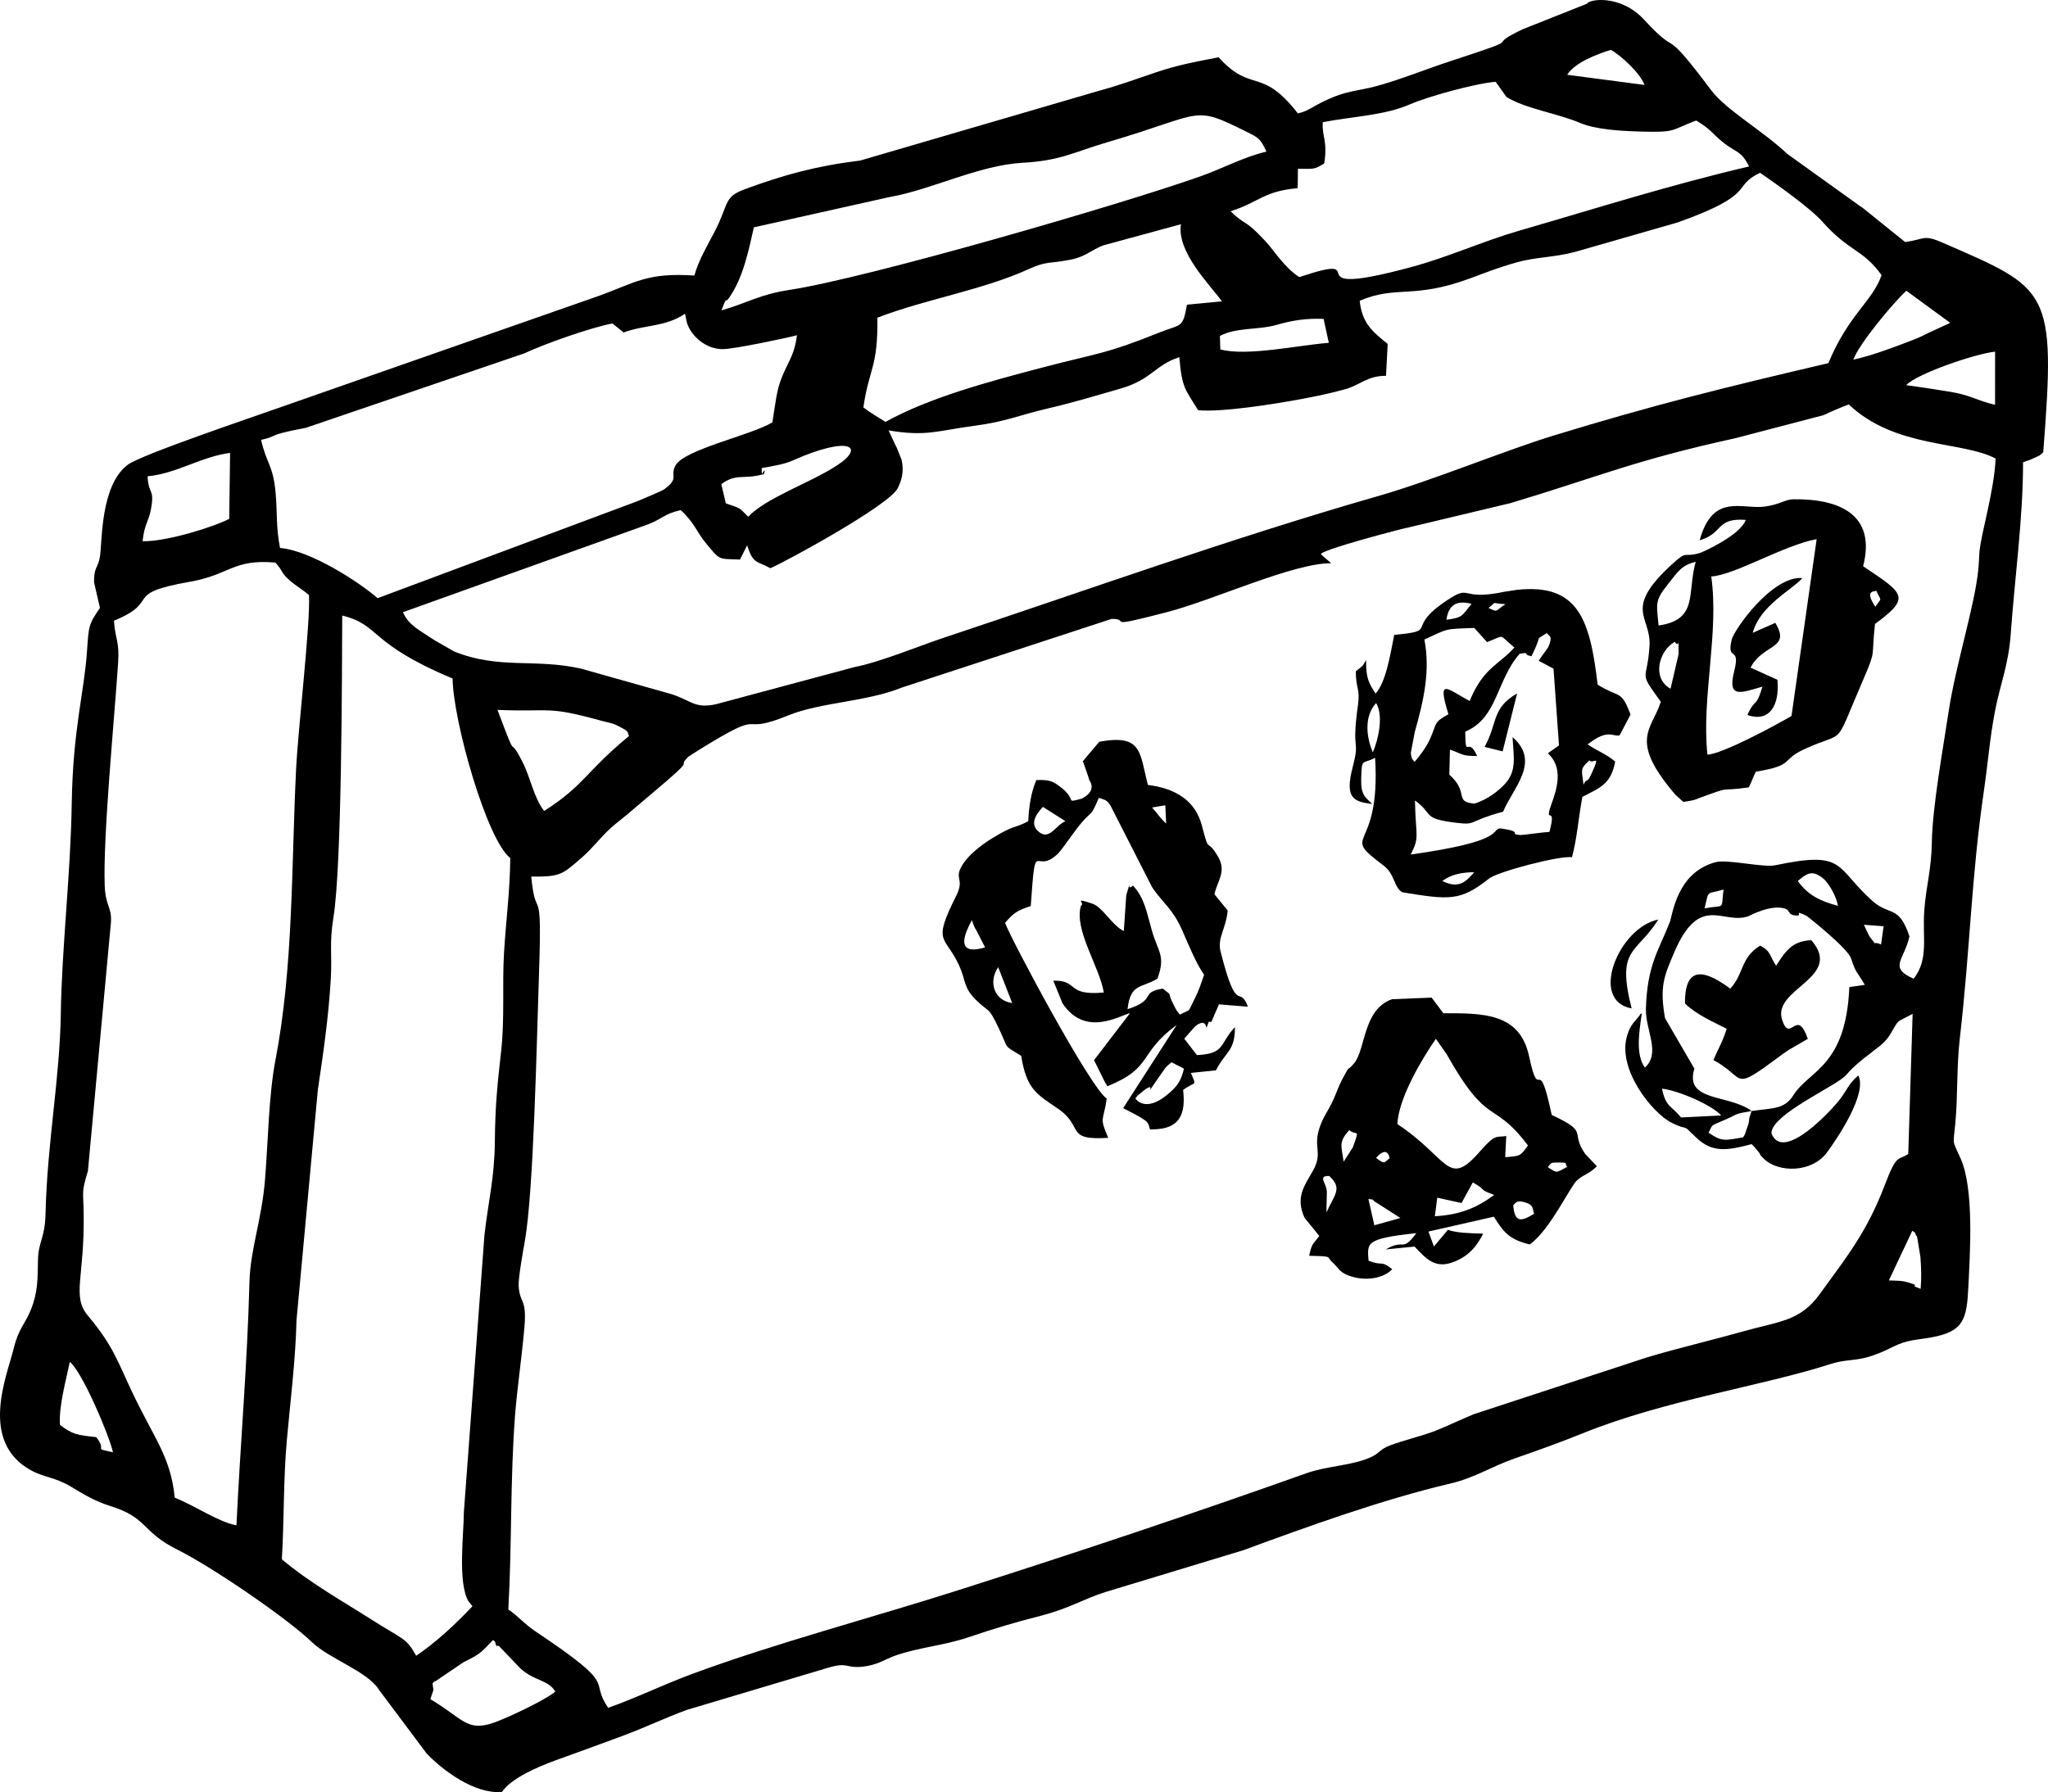 <?xml version="1.0" encoding="UTF-8" standalone="no"?>
<svg
   xml:space="preserve"
   version="1.1"
   style="image-rendering:optimizeQuality;shape-rendering:geometricPrecision;text-rendering:geometricPrecision"
   viewBox="0 0 47307.867 41407.074"
   x="0px"
   y="0px"
   fill-rule="evenodd"
   clip-rule="evenodd"
   id="svg30"
   sodipodi:docname="noun_Baggage_1041420.svg"
   width="47307.867"
   height="41407.074"
   inkscape:version="1.1.1 (3bf5ae0d25, 2021-09-20)"
   xmlns:inkscape="http://www.inkscape.org/namespaces/inkscape"
   xmlns:sodipodi="http://sodipodi.sourceforge.net/DTD/sodipodi-0.dtd"
   xmlns="http://www.w3.org/2000/svg"
   xmlns:svg="http://www.w3.org/2000/svg"><sodipodi:namedview
     id="namedview32"
     pagecolor="#505050"
     bordercolor="#ffffff"
     borderopacity="1"
     inkscape:pageshadow="0"
     inkscape:pageopacity="0"
     inkscape:pagecheckerboard="1"
     showgrid="false"
     inkscape:zoom="0.01"
     inkscape:cx="54950"
     inkscape:cy="35450"
     inkscape:window-width="1920"
     inkscape:window-height="1016"
     inkscape:window-x="0"
     inkscape:window-y="27"
     inkscape:window-maximized="1"
     inkscape:current-layer="svg30" /><defs
     id="defs4"><style
       type="text/css"
       id="style2">
   
    .fil0 {fill:black}
   
  </style></defs><g
     id="g24"
     transform="translate(-1799.134,-6313.342)"><path
       class="fil0"
       d="m 11790,45207 c 21,-16 53,-65 63,-46 l 652,-442 c 413,-203 410,-232 682,-512 17,16 44,18 51,50 37,156 42,40 100,101 l 483,505 c 338,303 628,250 806,533 -210,188 -1123,617 -1422,720 -626,217 -708,-95 -1465,-544 8,-24 70,-207 71,-212 z M 3412,37780 c 279,218 899,1662 997,2089 -498,-115 -110,-3 -388,-351 -441,-49 -540,-59 -836,-282 -34,-415 144,-1056 227,-1456 z m 42560,-3030 c 48,34 70,39 75,74 4,35 31,48 36,63 l 77,469 c 19,264 26,474 5,736 -338,-120 71,-38 -276,-145 -169,-52 -276,-40 -458,-50 z m -3712,-2767 c -91,256 -32,147 -78,315 l -78,226 c -7,17 -26,46 -41,68 -412,67 -479,111 -798,-109 120,-205 -5,-130 400,-306 315,-137 165,-119 595,-194 z m -2069,-516 c 348,35 1141,366 1367,619 l -927,46 c -239,-290 -353,-236 -440,-665 z m 2069,516 c -517,-392 -1562,-205 -1321,-978 l -679,-1168 c -126,-732 -25,-960 208,-1508 595,-1401 1133,-635 1722,-848 0,0 536,-292 859,-168 102,39 44,140 239,154 179,12 -89,-146 234,2 23,11 963,754 1037,991 102,328 139,304 317,608 l -358,51 c -79,1852 -928,1916 -1294,2501 -206,330 -487,293 -964,363 z m 2595,-4303 455,34 -59,421 c -235,-100 -57,81 -254,-168 -44,-57 -132,-274 -142,-287 z m -3243,-814 c -63,490 57,347 -438,434 109,-442 22,-312 438,-434 z m 1716,-198 c 180,-144 309,-284 581,-62 145,118 315,435 346,636 -402,-105 -699,-248 -927,-574 z M 9705,20535 c 892,222 592,638 2549,1455 9,955 779,3712 1332,4149 -7,777 -98,1418 -145,2199 -43,710 19,1513 -66,2266 -86,763 -137,1244 -145,2076 -7,855 -151,1382 -240,2167 l -476,6409 c -1,489 -147,1635 108,2057 l 91,112 c -410,433 -840,832 -1300,1144 -246,-431 -269,-347 -1068,-858 -618,-395 -1379,-819 -2035,-1370 55,-937 33,-1843 116,-2765 79,-867 203,-1877 222,-2755 l 493,-5326 c 122,-815 249,-1694 299,-2557 34,-588 -38,-812 62,-1432 195,-1212 195,-5604 203,-6971 z m 3586,2181 c 1279,51 1120,-102 2405,252 196,54 220,37 378,117 311,155 194,144 258,231 -1017,839 -1031,1140 -1963,1734 -235,-292 -310,-757 -500,-1131 -371,-729 -65,169 -578,-1203 z M 7261,41556 c -426,-82 -927,-438 -1426,-640 -87,-917 -458,-1344 -961,-2392 -353,-735 -441,-1093 -1044,-1812 -377,-448 -76,-875 -98,-2356 -9,-561 -53,-482 98,-987 l 533,-5756 c 18,-349 -128,-367 -145,-842 -41,-1134 220,-3805 309,-5131 36,-527 -65,-531 -95,-985 1118,-462 160,-620 1753,-900 930,-163 984,-527 1975,-444 193,212 108,215 334,415 136,120 311,221 443,337 33,678 -251,3059 -299,4041 -108,2187 -59,4541 -476,6703 -155,802 -169,1872 -240,2751 -76,947 -339,1608 -360,2372 -55,1995 -204,3611 -301,5626 z M 5209,17318 c 674,-64 1220,-448 1905,-541 l -20,1524 c -335,179 -1451,532 -2001,517 42,-403 141,-448 194,-745 88,-492 -59,-310 -78,-755 z m 40796,11609 c -591,-259 -223,-424 -98,-978 -248,-740 -454,-461 -857,-821 -870,-777 -606,-1168 -2237,-824 -286,61 -1110,-143 -1385,-70 -900,240 -991,1216 -1057,1384 -264,673 -521,988 -552,2001 -16,492 352,1020 -23,1361 -223,-302 -130,-839 -71,-1259 -17,19 -45,21 -52,55 l -144,171 c -77,115 -80,106 -135,267 -266,778 570,1819 1023,2043 440,216 184,-29 556,332 371,361 709,313 1287,160 73,70 63,61 152,169 94,114 -13,27 134,171 330,320 1100,330 1455,-148 244,-329 941,-1369 723,-1780 -234,212 -230,286 -403,525 -179,247 -1338,1512 -1602,812 -9,-383 1163,-940 1584,-1231 273,-189 52,-126 787,-684 181,-138 280,-215 386,-394 206,-348 104,-234 504,-450 l -101,3237 c -241,160 -260,-23 -543,719 -413,1086 -873,1651 -1506,2524 -459,633 -946,622 -1810,868 -638,181 -1456,374 -2168,586 l -4008,1315 c -298,121 -620,279 -886,383 -357,138 -737,217 -1061,343 -228,89 -222,168 -418,261 -428,203 -1010,203 -1496,375 -2651,944 -5267,1819 -8035,2701 -1979,631 -4253,1233 -6148,1934 -699,258 -1302,559 -1952,787 -467,-681 303,-441 -1673,-1761 -289,-194 -409,-365 -634,-509 86,-1526 41,-2996 157,-4507 45,-579 159,-1357 216,-2028 55,-660 -105,-524 -134,-934 -13,-181 102,-810 143,-1047 204,-1155 272,-4544 329,-6248 72,-2143 -76,-1059 -181,-2171 672,5 709,-43 1152,-425 299,-258 512,-569 790,-788 322,-255 504,-421 857,-717 1110,-931 522,-526 829,-840 3,-3 234,-149 246,-157 1666,-1032 811,-287 2068,-799 741,-302 1815,-314 2611,-639 l 4854,-1589 c 475,-2 -266,246 1288,-159 1069,-278 2914,-1134 3782,-1127 l -235,-206 c -43,-93 1940,-613 2040,-625 l 2338,-558 c 2032,-609 2875,-993 5196,-1500 l 2031,-531 c 179,-84 399,-179 587,-249 1078,1023 2629,841 3392,1251 -33,758 -342,1746 -374,2167 -10,133 -12,257 -26,397 -80,827 -524,2213 -684,3273 -129,859 -377,2214 -389,3032 -10,636 -136,1018 -175,1578 -46,644 108,1108 -244,1571 z M 19396,17128 c 236,-43 506,-82 717,-176 1302,-580 1691,-324 1020,115 -623,407 -1635,745 -2051,1186 -226,-229 -170,-189 -517,-310 l -104,-443 c 345,-255 504,-106 935,-221 146,-284 12,203 -3,-99 z m 26436,-1916 c 246,-264 1581,-722 2053,-774 l -1,1228 c -408,-93 -566,-222 -1017,-297 -372,-61 -666,-107 -1035,-157 z M 29978,14076 c 380,-204 883,-134 1309,-256 375,-107 682,-154 1087,-139 l 120,554 c -666,47 -1892,319 -2506,151 z m 14634,547 c 112,-344 926,-1321 1223,-1592 l 1014,742 -504,232 c -197,106 -349,160 -546,235 -367,140 -800,298 -1187,383 z m -24403,-564 c -57,448 -188,580 -344,957 -134,324 -152,623 -224,1055 -479,297 -2043,626 -2239,999 -136,258 101,283 -256,546 -64,47 -446,199 -614,274 l -6010,2244 c -414,-361 -1542,-1102 -2255,-1160 -96,-515 -58,-778 -102,-1280 -55,-627 -214,-680 -335,-1218 419,-88 80,-100 1031,-277 l 5052,-1722 c 459,-216 1510,-589 2033,-691 l 258,209 c 504,-186 959,-121 1418,-433 l 45,208 c 85,289 427,617 837,610 267,-5 1455,-254 1705,-321 z m 1857,-405 c 1092,-424 2427,-636 3503,-1126 418,-190 458,-115 964,-216 344,-68 457,-214 751,-329 l 1794,-489 c -100,651 681,1408 947,1782 l -808,77 c -94,555 -139,445 -618,636 -1288,516 -1376,464 -2728,818 -1254,329 -2609,695 -3617,1254 -184,-118 -333,-196 -511,-335 130,-904 340,-919 323,-2072 z m 21968,1050 c -2418,566 -4006,957 -6345,1672 -1102,336 -2829,1048 -4032,1392 -3410,978 -6747,2180 -10107,3297 -461,153 -1447,555 -2001,658 l -3202,859 c -501,116 -589,-92 -1049,-234 l -2074,-585 c -1077,-243 -1888,23 -2934,-397 l -445,-255 c -363,-244 -602,-344 -738,-653 l 5611,-2011 c 377,-132 393,-253 805,-348 328,303 359,497 596,782 328,394 270,339 774,361 l 165,-330 c 139,446 232,358 535,530 333,-139 2748,-1452 2944,-1850 89,-181 150,-381 89,-654 -2,-8 -102,-258 -113,-283 -11,-22 -24,-44 -34,-66 l -154,-331 c 875,147 1143,4 1943,-101 795,-105 1037,-244 1752,-410 618,-144 1073,-288 1639,-448 755,-214 805,-546 1382,-733 60,717 137,741 435,1226 550,50 1747,-141 2358,-254 380,-71 684,-133 1047,-234 334,-94 509,-312 934,-307 l 39,-738 c -366,-292 -592,-486 -647,-997 864,-364 1227,-30 2540,-513 404,-148 634,-246 1093,-375 442,-124 845,-109 1345,-241 l 2364,-679 c 1875,-667 1229,-831 1908,-1148 360,249 1151,807 1435,1126 630,710 923,622 1371,1238 -214,613 -761,904 -1229,2034 z M 22343,10867 c 971,-168 2060,-735 3069,-792 898,-50 1190,-248 1975,-478 2244,-658 1937,-873 3207,-239 279,138 321,159 460,459 -507,114 -1016,390 -1529,572 -1835,650 -7668,2343 -9486,2622 -707,109 -943,291 -1576,474 147,-382 66,-135 172,-283 332,-464 458,-1110 578,-1636 z M 32355,9137 c 724,-140 1415,-154 2017,-414 412,-178 1483,-478 1975,-520 l 252,352 c 431,267 1192,383 1693,596 353,151 903,188 1406,202 823,23 676,-25 1281,-255 324,187 380,307 610,495 318,258 423,188 613,566 -1868,439 -3479,954 -5316,1486 -848,246 -1616,604 -2491,840 -2875,774 -723,-393 -2582,231 -346,-221 -571,-602 -788,-835 -501,-539 -417,-317 -800,-686 664,-212 760,-465 1550,-534 l 6,-448 c 372,1 375,23 607,-124 84,-534 -57,-610 -33,-952 z m 5645,-1096 c 182,-285 688,-477 1008,-575 241,131 675,534 779,810 z m -6221,892 c -857,-1097 -1055,-444 -1831,-1296 -543,105 -952,180 -1444,347 -509,172 -822,291 -1339,433 l -5497,1606 c -1017,124 -1756,329 -2658,660 -506,186 -361,325 -708,992 -153,295 -364,645 -463,1004 -1096,-70 -1353,160 -2199,468 l -7311,2558 c -650,231 -3264,1111 -3578,1346 -633,476 -588,1760 -642,2115 -43,281 -142,234 -137,601 l 136,592 c -260,380 -259,408 -298,984 -66,988 -327,1797 -354,3550 -26,1618 -230,3335 -252,4828 -22,1522 -314,2977 -353,4637 -13,572 -167,636 -175,1077 -8,436 0,739 -170,1155 -132,321 -278,419 -389,875 -157,641 -815,2159 406,2824 287,157 558,159 910,370 305,183 550,337 921,453 874,274 698,587 1558,1014 786,391 2525,1580 3093,2129 399,386 1297,679 1552,1106 l 1098,1467 c 376,393 1097,933 1729,890 55,-22 125,-324 1283,-745 536,-195 974,-350 1513,-552 537,-200 925,-393 1482,-600 l 3274,-977 c 448,-132 402,11 751,-19 389,-34 538,-173 820,-269 556,-188 1077,-218 1657,-412 647,-218 1037,-333 1671,-497 684,-177 966,-381 1503,-551 l 3184,-966 c 1518,-559 3218,-1173 4785,-1541 561,-132 946,-392 1477,-577 573,-200 1027,-361 1585,-586 1889,-763 4151,-1093 5696,-1591 532,-172 653,3 1465,-405 332,-167 544,-154 882,-216 746,-137 820,-410 856,-1178 36,-756 138,-2255 -182,-2962 -200,-442 -167,-295 -121,-791 63,-672 27,-1300 105,-1975 245,-2137 260,-3694 562,-5762 92,-632 129,-1169 252,-1808 119,-618 312,-1060 363,-1783 88,-1255 285,-2665 284,-3959 160,-67 78,-17 236,-92 184,-88 105,-33 230,-140 297,-3791 137,-3771 -2330,-4846 -442,-193 -405,-75 -859,-12 l -990,-797 c -17,-11 -42,-26 -59,-38 L 43091,9874 C 42491,9312 41673,8859 41322,8392 40140,6817 40637,7704 39782,6773 39225,6167 38488,6301 38463,6397 l -1492,593 c -970,462 237,114 -1649,730 -588,192 -1238,456 -1759,591 -359,93 -615,105 -945,237 -478,192 -564,328 -839,385 z"
       id="path6" /><path
       class="fil0"
       d="m 28026,31695 c 17,-24 38,-56 53,-70 l 181,-147 c 303,-199 -152,376 383,-384 134,-191 81,-114 217,-237 l 289,147 c -67,256 -120,383 -385,601 -522,429 -732,94 -738,90 z m -2845,-2206 c -426,-60 -554,-495 -324,-829 z m -627,-1286 c -577,171 -576,-135 -305,-630 10,31 53,149 69,180 9,17 27,41 37,59 z m 1856,-2916 c -234,97 -374,470 -635,228 -211,-195 8,-441 114,-559 z m 2001,-316 306,-52 20,424 c -159,-150 -187,-220 -326,-372 z m 1514,1117 c -267,-440 -183,-9 -363,-699 -148,-565 -590,-859 -1248,-940 -194,-759 -128,-1177 -1122,-998 l -379,449 c 4,12 143,401 151,444 1,2 194,233 -177,422 -414,106 -85,45 -490,-268 -186,-144 -263,-169 -559,-162 -116,273 -169,577 -187,952 -366,189 -290,62 -837,396 -250,152 -505,361 -636,543 -294,410 28,347 -191,784 -562,1120 -260,901 64,1603 163,354 97,509 387,797 330,327 281,132 533,662 246,517 86,365 517,636 126,774 348,876 857,1226 603,415 142,732 1154,668 -216,-494 -109,-374 -35,-907 -380,-249 -2214,-3686 -2349,-4061 198,-226 270,-282 594,-388 118,-1689 77,-668 636,-1218 55,-54 241,-317 339,-451 474,-649 367,-281 597,-830 166,52 182,54 264,167 l 971,1904 c 256,373 469,489 687,980 171,388 326,772 510,1037 -66,191 -121,363 -212,541 -190,375 -71,231 -347,379 -78,-96 -61,-66 -139,-216 -192,-370 13,-168 -255,-385 -549,88 -118,250 -815,476 66,-605 320,-480 691,-706 193,-536 16,-605 -130,-1115 -122,-426 -165,-740 -436,-1037 -175,175 1,-271 -155,222 l -56,830 c -275,-131 -488,-553 -725,-632 -469,-156 -150,-15 -267,50 -159,563 423,1388 530,2002 -886,82 -574,-290 -1167,-273 l 211,520 c 529,801 1334,278 1560,231 l -830,1085 269,543 c 6,-15 25,41 38,61 1071,-435 697,-750 1602,-1417 l -1236,1922 c 117,58 380,196 444,240 122,83 94,70 125,109 6,7 18,37 22,42 l 29,102 c 401,-7 869,-65 764,-912 293,-223 318,-56 180,-395 l 579,-60 c 220,-436 441,-435 439,-998 -364,380 -211,614 -878,646 l -293,-378 c 33,-34 233,-276 280,-309 311,-215 173,251 282,-74 6,-20 36,-4 64,-5 l 175,-406 670,54 c -205,-536 -247,245 -632,-1274 -80,-316 121,-511 165,-948 l -307,-376 c 71,-325 292,-527 73,-887 z"
       id="path8" /><path
       class="fil0"
       d="m 36754,34159 c 46,-24 54,-131 263,-69 231,68 175,163 220,266 -300,187 -451,212 -483,-197 z m -3345,-141 c 72,7 111,1 124,43 l 615,394 -602,168 z m 1535,396 55,-428 561,123 260,-476 c 355,197 98,144 494,289 -390,288 -771,459 -1370,492 z m -2441,-930 c 323,291 111,442 -62,841 -5,-66 9,-362 8,-470 -2,-209 -228,-375 54,-371 z m 5501,-212 c -287,154 -229,143 -451,11 86,-118 72,-108 266,-110 242,-1 99,32 185,99 z m -4105,-197 c -129,89 -100,159 -313,-9 275,-311 312,8 313,9 z m -1062,79 c -62,-398 -110,-457 129,-731 164,154 258,-80 82,401 -5,13 -207,323 -211,330 z m 1242,-868 c 22,-598 576,-1523 888,-1971 l 245,349 c 980,1740 1064,1028 1882,2115 -177,247 -172,243 -525,271 l 24,-489 c -230,38 -242,-65 -606,354 -752,865 -713,161 -1908,-629 z m 3056,2780 c 470,-331 934,-1344 1095,-1484 168,-145 257,-129 457,-322 l -271,-286 c -363,-522 114,-487 -773,-900 -324,-1530 -272,-187 -523,-1357 -217,-1010 -1075,-992 -1980,-993 l -271,-361 -916,37 c -676,240 -604,1163 -878,1484 -199,232 -63,-16 -257,341 -57,105 -96,195 -148,329 -159,408 -282,499 -386,802 -166,482 88,579 -163,1018 -203,356 -397,609 -189,1074 l 342,422 c -144,198 -170,154 -234,458 572,13 389,17 530,143 141,126 164,232 373,311 397,150 822,64 1016,-144 -286,-222 -197,-58 -548,-197 -22,-405 -102,-507 1105,-636 -346,463 -260,112 -707,376 l 665,-66 c 263,269 464,529 910,353 377,-149 546,-397 675,-652 -310,-8 -613,-16 -814,-88 l -323,385 -127,-345 1510,-343 c 231,363 358,526 830,641 z"
       id="path10" /><path
       class="fil0"
       d="m 35117,26668 c 207,-153 452,-200 736,-203 -170,188 -330,407 -736,203 z m 3261,-2223 c -44,-362 -84,-362 137,-564 77,110 289,-205 31,342 -93,199 -93,54 -168,222 z m -4867,-750 c -146,-337 -212,-825 76,-1138 179,292 46,861 -76,1138 z m 3664,-2220 c 281,-557 50,-334 355,-535 49,82 153,48 31,329 -8,17 -178,242 -219,311 l 343,183 126,1773 -257,182 c 376,340 199,849 79,1184 -178,500 136,-37 -43,632 -156,8 -625,76 -668,73 -309,-24 115,-75 -477,-155 -217,44 131,298 -2060,605 215,-412 115,-402 99,-1249 446,322 147,418 958,516 480,57 232,-26 1079,-258 228,-552 877,-1147 218,-1722 21,448 106,770 -173,1078 -149,164 -419,375 -712,458 -479,-43 -106,-252 -576,-668 l 14,-579 c 311,106 249,146 628,149 -213,-492 -269,118 -274,-564 754,-318 718,-1193 1257,-1799 267,-46 39,11 272,56 z m -2701,2444 c -41,-69 -67,-40 -86,-209 l 91,-482 c 212,-749 361,-1416 223,-2139 567,-257 435,-241 1152,-267 l 296,327 c 432,-163 245,-198 629,125 -325,380 -720,461 -1031,1236 -540,-290 -753,-551 -491,305 -350,197 -257,193 -423,567 -85,190 -232,388 -360,537 z m 1708,-3560 c 228,-167 9,-106 394,-87 -252,159 -158,199 -394,87 z m -971,274 c 52,-377 273,-450 580,-367 -230,277 -189,314 -580,367 z m -2093,1190 c -2,396 102,404 51,768 -163,1165 58,748 -125,1452 -184,711 19,795 454,846 -169,-161 -267,-210 -256,-590 14,-487 21,-317 321,-477 139,2248 -862,1694 199,2492 261,197 235,512 433,616 1075,174 1335,212 1999,-317 203,-161 1629,-535 1918,-494 124,-483 134,-816 239,-1394 398,-209 663,-286 758,-817 -235,-191 -403,-237 -636,-395 468,-370 573,-175 737,-208 l 254,-482 c -221,-581 -242,-370 -760,-690 -178,-1513 -448,-2344 -1869,-2191 -5,1 -255,38 -269,41 -1091,231 -744,-202 -1366,217 -965,650 -131,683 -1195,782 -92,462 -188,1083 -430,1357 -152,-238 -226,-346 -219,-775 -113,181 -36,94 -238,259 z"
       id="path12" /><path
       class="fil0"
       d="m 40388,22226 c -439,-238 -272,-877 98,-1084 110,172 82,-188 88,285 z m 4753,-2264 c 112,264 141,133 -23,370 -273,-408 3,-343 23,-370 z m -5029,804 c -54,-531 -81,-580 217,-956 240,-304 309,-431 640,-518 -205,745 66,1335 -857,1474 z m 1216,-1133 c 540,-32 1688,-728 2435,-863 l -581,4086 c -429,249 -1601,878 -1942,893 -141,-1302 274,-2820 88,-4116 z m -885,-302 c -1180,1072 -496,1208 -541,1911 -55,855 -272,545 261,1286 -203,642 -741,868 295,2098 13,16 35,41 48,55 l 177,160 c 317,-49 223,-38 426,-111 744,-269 327,-119 1086,-224 65,-123 102,-249 164,-364 900,-146 565,-260 1104,-512 1026,-478 654,53 1393,-1654 286,-664 166,-457 255,-1246 835,-618 680,-694 -275,-1334 307,-1189 -539,-1560 -1607,-1547 -202,3 -300,117 -662,168 -525,74 -1202,-328 -1507,780 561,-165 364,-522 1065,-472 -127,359 -1002,748 -1057,764 -398,117 -277,-74 -625,242 z"
       id="path14" /><path
       class="fil0"
       d="m 42827,28627 c -152,-223 -120,-343 -370,-464 -457,280 -367,644 -690,993 -517,-384 -1057,-610 -1045,344 270,264 690,442 963,582 -96,315 -203,466 -305,726 793,421 368,774 1615,-153 23,-17 92,-64 117,-80 l 447,-260 c -259,-742 -406,122 -592,-433 -245,-731 1432,-972 673,-1845 -449,14 -608,269 -813,590 z"
       id="path16" /><path
       class="fil0"
       d="m 42512,22178 c -161,526 -167,247 -349,656 500,173 749,-206 694,-814 l -621,-281 c 284,-558 944,-420 571,-1035 l -521,231 c 168,-635 920,-999 1147,-1266 -707,-54 -1580,1202 -1632,1421 -129,541 214,112 56,737 -163,641 164,489 655,351 z"
       id="path18" /><path
       class="fil0"
       d="m 39489,29613 c -360,-1422 112,-1246 616,-2054 -902,178 -1615,1873 -616,2054 z"
       id="path20" /><path
       class="fil0"
       d="m 36092,23571 417,103 335,-1339 c -597,343 -446,691 -752,1236 z"
       id="path22" /></g></svg>
